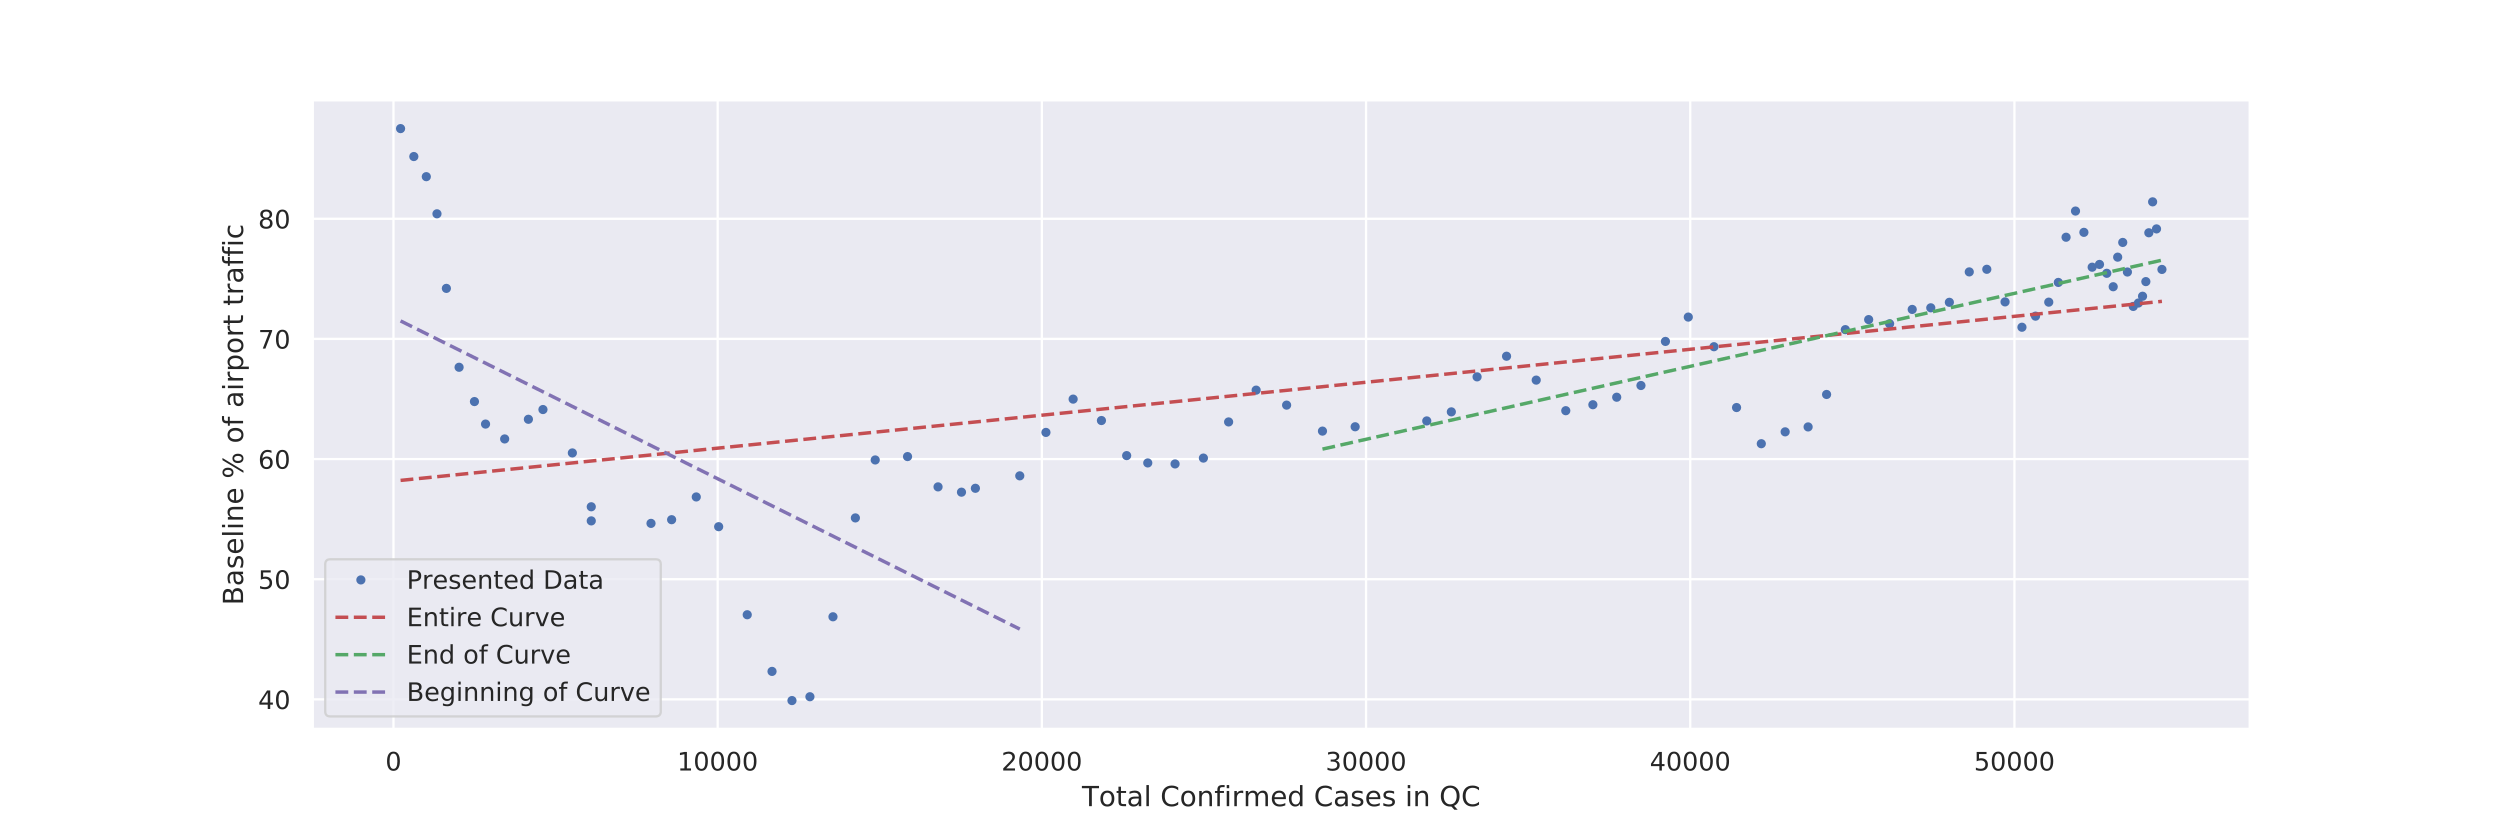 <?xml version="1.0" encoding="utf-8" standalone="no"?>
<!DOCTYPE svg PUBLIC "-//W3C//DTD SVG 1.1//EN"
  "http://www.w3.org/Graphics/SVG/1.1/DTD/svg11.dtd">
<!-- Created with matplotlib (https://matplotlib.org/) -->
<svg height="360pt" version="1.1" viewBox="0 0 1080 360" width="1080pt" xmlns="http://www.w3.org/2000/svg" xmlns:xlink="http://www.w3.org/1999/xlink">
 <defs>
  <style type="text/css">
*{stroke-linecap:butt;stroke-linejoin:round;}
  </style>
 </defs>
 <g id="figure_1">
  <g id="patch_1">
   <path d="M 0 360 
L 1080 360 
L 1080 0 
L 0 0 
z
" style="fill:#ffffff;"/>
  </g>
  <g id="axes_1">
   <g id="patch_2">
    <path d="M 135 315 
L 972 315 
L 972 43.2 
L 135 43.2 
z
" style="fill:#eaeaf2;"/>
   </g>
   <g id="matplotlib.axis_1">
    <g id="xtick_1">
     <g id="line2d_1">
      <path clip-path="url(#p94463f9e98)" d="M 169.978 315 
L 169.978 43.2 
" style="fill:none;stroke:#ffffff;stroke-linecap:round;"/>
     </g>
     <g id="text_1">
      <!-- 0 -->
      <defs>
       <path d="M 31.781 66.406 
Q 24.172 66.406 20.328 58.906 
Q 16.5 51.422 16.5 36.375 
Q 16.5 21.391 20.328 13.891 
Q 24.172 6.391 31.781 6.391 
Q 39.453 6.391 43.281 13.891 
Q 47.125 21.391 47.125 36.375 
Q 47.125 51.422 43.281 58.906 
Q 39.453 66.406 31.781 66.406 
z
M 31.781 74.219 
Q 44.047 74.219 50.516 64.516 
Q 56.984 54.828 56.984 36.375 
Q 56.984 17.969 50.516 8.266 
Q 44.047 -1.422 31.781 -1.422 
Q 19.531 -1.422 13.062 8.266 
Q 6.594 17.969 6.594 36.375 
Q 6.594 54.828 13.062 64.516 
Q 19.531 74.219 31.781 74.219 
z
" id="DejaVuSans-48"/>
      </defs>
      <g style="fill:#262626;" transform="translate(166.479 332.858)scale(0.11 -0.11)">
       <use xlink:href="#DejaVuSans-48"/>
      </g>
     </g>
    </g>
    <g id="xtick_2">
     <g id="line2d_2">
      <path clip-path="url(#p94463f9e98)" d="M 310.029 315 
L 310.029 43.2 
" style="fill:none;stroke:#ffffff;stroke-linecap:round;"/>
     </g>
     <g id="text_2">
      <!-- 10000 -->
      <defs>
       <path d="M 12.406 8.297 
L 28.516 8.297 
L 28.516 63.922 
L 10.984 60.406 
L 10.984 69.391 
L 28.422 72.906 
L 38.281 72.906 
L 38.281 8.297 
L 54.391 8.297 
L 54.391 0 
L 12.406 0 
z
" id="DejaVuSans-49"/>
      </defs>
      <g style="fill:#262626;" transform="translate(292.532 332.858)scale(0.11 -0.11)">
       <use xlink:href="#DejaVuSans-49"/>
       <use x="63.623" xlink:href="#DejaVuSans-48"/>
       <use x="127.246" xlink:href="#DejaVuSans-48"/>
       <use x="190.869" xlink:href="#DejaVuSans-48"/>
       <use x="254.492" xlink:href="#DejaVuSans-48"/>
      </g>
     </g>
    </g>
    <g id="xtick_3">
     <g id="line2d_3">
      <path clip-path="url(#p94463f9e98)" d="M 450.08 315 
L 450.08 43.2 
" style="fill:none;stroke:#ffffff;stroke-linecap:round;"/>
     </g>
     <g id="text_3">
      <!-- 20000 -->
      <defs>
       <path d="M 19.188 8.297 
L 53.609 8.297 
L 53.609 0 
L 7.328 0 
L 7.328 8.297 
Q 12.938 14.109 22.625 23.891 
Q 32.328 33.688 34.812 36.531 
Q 39.547 41.844 41.422 45.531 
Q 43.312 49.219 43.312 52.781 
Q 43.312 58.594 39.234 62.25 
Q 35.156 65.922 28.609 65.922 
Q 23.969 65.922 18.812 64.312 
Q 13.672 62.703 7.812 59.422 
L 7.812 69.391 
Q 13.766 71.781 18.938 73 
Q 24.125 74.219 28.422 74.219 
Q 39.75 74.219 46.484 68.547 
Q 53.219 62.891 53.219 53.422 
Q 53.219 48.922 51.531 44.891 
Q 49.859 40.875 45.406 35.406 
Q 44.188 33.984 37.641 27.219 
Q 31.109 20.453 19.188 8.297 
z
" id="DejaVuSans-50"/>
      </defs>
      <g style="fill:#262626;" transform="translate(432.583 332.858)scale(0.11 -0.11)">
       <use xlink:href="#DejaVuSans-50"/>
       <use x="63.623" xlink:href="#DejaVuSans-48"/>
       <use x="127.246" xlink:href="#DejaVuSans-48"/>
       <use x="190.869" xlink:href="#DejaVuSans-48"/>
       <use x="254.492" xlink:href="#DejaVuSans-48"/>
      </g>
     </g>
    </g>
    <g id="xtick_4">
     <g id="line2d_4">
      <path clip-path="url(#p94463f9e98)" d="M 590.13 315 
L 590.13 43.2 
" style="fill:none;stroke:#ffffff;stroke-linecap:round;"/>
     </g>
     <g id="text_4">
      <!-- 30000 -->
      <defs>
       <path d="M 40.578 39.312 
Q 47.656 37.797 51.625 33 
Q 55.609 28.219 55.609 21.188 
Q 55.609 10.406 48.188 4.484 
Q 40.766 -1.422 27.094 -1.422 
Q 22.516 -1.422 17.656 -0.516 
Q 12.797 0.391 7.625 2.203 
L 7.625 11.719 
Q 11.719 9.328 16.594 8.109 
Q 21.484 6.891 26.812 6.891 
Q 36.078 6.891 40.938 10.547 
Q 45.797 14.203 45.797 21.188 
Q 45.797 27.641 41.281 31.266 
Q 36.766 34.906 28.719 34.906 
L 20.219 34.906 
L 20.219 43.016 
L 29.109 43.016 
Q 36.375 43.016 40.234 45.922 
Q 44.094 48.828 44.094 54.297 
Q 44.094 59.906 40.109 62.906 
Q 36.141 65.922 28.719 65.922 
Q 24.656 65.922 20.016 65.031 
Q 15.375 64.156 9.812 62.312 
L 9.812 71.094 
Q 15.438 72.656 20.344 73.438 
Q 25.25 74.219 29.594 74.219 
Q 40.828 74.219 47.359 69.109 
Q 53.906 64.016 53.906 55.328 
Q 53.906 49.266 50.438 45.094 
Q 46.969 40.922 40.578 39.312 
z
" id="DejaVuSans-51"/>
      </defs>
      <g style="fill:#262626;" transform="translate(572.633 332.858)scale(0.11 -0.11)">
       <use xlink:href="#DejaVuSans-51"/>
       <use x="63.623" xlink:href="#DejaVuSans-48"/>
       <use x="127.246" xlink:href="#DejaVuSans-48"/>
       <use x="190.869" xlink:href="#DejaVuSans-48"/>
       <use x="254.492" xlink:href="#DejaVuSans-48"/>
      </g>
     </g>
    </g>
    <g id="xtick_5">
     <g id="line2d_5">
      <path clip-path="url(#p94463f9e98)" d="M 730.181 315 
L 730.181 43.2 
" style="fill:none;stroke:#ffffff;stroke-linecap:round;"/>
     </g>
     <g id="text_5">
      <!-- 40000 -->
      <defs>
       <path d="M 37.797 64.312 
L 12.891 25.391 
L 37.797 25.391 
z
M 35.203 72.906 
L 47.609 72.906 
L 47.609 25.391 
L 58.016 25.391 
L 58.016 17.188 
L 47.609 17.188 
L 47.609 0 
L 37.797 0 
L 37.797 17.188 
L 4.891 17.188 
L 4.891 26.703 
z
" id="DejaVuSans-52"/>
      </defs>
      <g style="fill:#262626;" transform="translate(712.684 332.858)scale(0.11 -0.11)">
       <use xlink:href="#DejaVuSans-52"/>
       <use x="63.623" xlink:href="#DejaVuSans-48"/>
       <use x="127.246" xlink:href="#DejaVuSans-48"/>
       <use x="190.869" xlink:href="#DejaVuSans-48"/>
       <use x="254.492" xlink:href="#DejaVuSans-48"/>
      </g>
     </g>
    </g>
    <g id="xtick_6">
     <g id="line2d_6">
      <path clip-path="url(#p94463f9e98)" d="M 870.232 315 
L 870.232 43.2 
" style="fill:none;stroke:#ffffff;stroke-linecap:round;"/>
     </g>
     <g id="text_6">
      <!-- 50000 -->
      <defs>
       <path d="M 10.797 72.906 
L 49.516 72.906 
L 49.516 64.594 
L 19.828 64.594 
L 19.828 46.734 
Q 21.969 47.469 24.109 47.828 
Q 26.266 48.188 28.422 48.188 
Q 40.625 48.188 47.75 41.5 
Q 54.891 34.812 54.891 23.391 
Q 54.891 11.625 47.562 5.094 
Q 40.234 -1.422 26.906 -1.422 
Q 22.312 -1.422 17.547 -0.641 
Q 12.797 0.141 7.719 1.703 
L 7.719 11.625 
Q 12.109 9.234 16.797 8.062 
Q 21.484 6.891 26.703 6.891 
Q 35.156 6.891 40.078 11.328 
Q 45.016 15.766 45.016 23.391 
Q 45.016 31 40.078 35.438 
Q 35.156 39.891 26.703 39.891 
Q 22.75 39.891 18.812 39.016 
Q 14.891 38.141 10.797 36.281 
z
" id="DejaVuSans-53"/>
      </defs>
      <g style="fill:#262626;" transform="translate(852.735 332.858)scale(0.11 -0.11)">
       <use xlink:href="#DejaVuSans-53"/>
       <use x="63.623" xlink:href="#DejaVuSans-48"/>
       <use x="127.246" xlink:href="#DejaVuSans-48"/>
       <use x="190.869" xlink:href="#DejaVuSans-48"/>
       <use x="254.492" xlink:href="#DejaVuSans-48"/>
      </g>
     </g>
    </g>
    <g id="text_7">
     <!-- Total Confirmed Cases in QC -->
     <defs>
      <path d="M -0.297 72.906 
L 61.375 72.906 
L 61.375 64.594 
L 35.5 64.594 
L 35.5 0 
L 25.594 0 
L 25.594 64.594 
L -0.297 64.594 
z
" id="DejaVuSans-84"/>
      <path d="M 30.609 48.391 
Q 23.391 48.391 19.188 42.75 
Q 14.984 37.109 14.984 27.297 
Q 14.984 17.484 19.156 11.844 
Q 23.344 6.203 30.609 6.203 
Q 37.797 6.203 41.984 11.859 
Q 46.188 17.531 46.188 27.297 
Q 46.188 37.016 41.984 42.703 
Q 37.797 48.391 30.609 48.391 
z
M 30.609 56 
Q 42.328 56 49.016 48.375 
Q 55.719 40.766 55.719 27.297 
Q 55.719 13.875 49.016 6.219 
Q 42.328 -1.422 30.609 -1.422 
Q 18.844 -1.422 12.172 6.219 
Q 5.516 13.875 5.516 27.297 
Q 5.516 40.766 12.172 48.375 
Q 18.844 56 30.609 56 
z
" id="DejaVuSans-111"/>
      <path d="M 18.312 70.219 
L 18.312 54.688 
L 36.812 54.688 
L 36.812 47.703 
L 18.312 47.703 
L 18.312 18.016 
Q 18.312 11.328 20.141 9.422 
Q 21.969 7.516 27.594 7.516 
L 36.812 7.516 
L 36.812 0 
L 27.594 0 
Q 17.188 0 13.234 3.875 
Q 9.281 7.766 9.281 18.016 
L 9.281 47.703 
L 2.688 47.703 
L 2.688 54.688 
L 9.281 54.688 
L 9.281 70.219 
z
" id="DejaVuSans-116"/>
      <path d="M 34.281 27.484 
Q 23.391 27.484 19.188 25 
Q 14.984 22.516 14.984 16.5 
Q 14.984 11.719 18.141 8.906 
Q 21.297 6.109 26.703 6.109 
Q 34.188 6.109 38.703 11.406 
Q 43.219 16.703 43.219 25.484 
L 43.219 27.484 
z
M 52.203 31.203 
L 52.203 0 
L 43.219 0 
L 43.219 8.297 
Q 40.141 3.328 35.547 0.953 
Q 30.953 -1.422 24.312 -1.422 
Q 15.922 -1.422 10.953 3.297 
Q 6 8.016 6 15.922 
Q 6 25.141 12.172 29.828 
Q 18.359 34.516 30.609 34.516 
L 43.219 34.516 
L 43.219 35.406 
Q 43.219 41.609 39.141 45 
Q 35.062 48.391 27.688 48.391 
Q 23 48.391 18.547 47.266 
Q 14.109 46.141 10.016 43.891 
L 10.016 52.203 
Q 14.938 54.109 19.578 55.047 
Q 24.219 56 28.609 56 
Q 40.484 56 46.344 49.844 
Q 52.203 43.703 52.203 31.203 
z
" id="DejaVuSans-97"/>
      <path d="M 9.422 75.984 
L 18.406 75.984 
L 18.406 0 
L 9.422 0 
z
" id="DejaVuSans-108"/>
      <path id="DejaVuSans-32"/>
      <path d="M 64.406 67.281 
L 64.406 56.891 
Q 59.422 61.531 53.781 63.812 
Q 48.141 66.109 41.797 66.109 
Q 29.297 66.109 22.656 58.469 
Q 16.016 50.828 16.016 36.375 
Q 16.016 21.969 22.656 14.328 
Q 29.297 6.688 41.797 6.688 
Q 48.141 6.688 53.781 8.984 
Q 59.422 11.281 64.406 15.922 
L 64.406 5.609 
Q 59.234 2.094 53.438 0.328 
Q 47.656 -1.422 41.219 -1.422 
Q 24.656 -1.422 15.125 8.703 
Q 5.609 18.844 5.609 36.375 
Q 5.609 53.953 15.125 64.078 
Q 24.656 74.219 41.219 74.219 
Q 47.75 74.219 53.531 72.484 
Q 59.328 70.75 64.406 67.281 
z
" id="DejaVuSans-67"/>
      <path d="M 54.891 33.016 
L 54.891 0 
L 45.906 0 
L 45.906 32.719 
Q 45.906 40.484 42.875 44.328 
Q 39.844 48.188 33.797 48.188 
Q 26.516 48.188 22.312 43.547 
Q 18.109 38.922 18.109 30.906 
L 18.109 0 
L 9.078 0 
L 9.078 54.688 
L 18.109 54.688 
L 18.109 46.188 
Q 21.344 51.125 25.703 53.562 
Q 30.078 56 35.797 56 
Q 45.219 56 50.047 50.172 
Q 54.891 44.344 54.891 33.016 
z
" id="DejaVuSans-110"/>
      <path d="M 37.109 75.984 
L 37.109 68.5 
L 28.516 68.5 
Q 23.688 68.5 21.797 66.547 
Q 19.922 64.594 19.922 59.516 
L 19.922 54.688 
L 34.719 54.688 
L 34.719 47.703 
L 19.922 47.703 
L 19.922 0 
L 10.891 0 
L 10.891 47.703 
L 2.297 47.703 
L 2.297 54.688 
L 10.891 54.688 
L 10.891 58.5 
Q 10.891 67.625 15.141 71.797 
Q 19.391 75.984 28.609 75.984 
z
" id="DejaVuSans-102"/>
      <path d="M 9.422 54.688 
L 18.406 54.688 
L 18.406 0 
L 9.422 0 
z
M 9.422 75.984 
L 18.406 75.984 
L 18.406 64.594 
L 9.422 64.594 
z
" id="DejaVuSans-105"/>
      <path d="M 41.109 46.297 
Q 39.594 47.172 37.812 47.578 
Q 36.031 48 33.891 48 
Q 26.266 48 22.188 43.047 
Q 18.109 38.094 18.109 28.812 
L 18.109 0 
L 9.078 0 
L 9.078 54.688 
L 18.109 54.688 
L 18.109 46.188 
Q 20.953 51.172 25.484 53.578 
Q 30.031 56 36.531 56 
Q 37.453 56 38.578 55.875 
Q 39.703 55.766 41.062 55.516 
z
" id="DejaVuSans-114"/>
      <path d="M 52 44.188 
Q 55.375 50.25 60.062 53.125 
Q 64.75 56 71.094 56 
Q 79.641 56 84.281 50.016 
Q 88.922 44.047 88.922 33.016 
L 88.922 0 
L 79.891 0 
L 79.891 32.719 
Q 79.891 40.578 77.094 44.375 
Q 74.312 48.188 68.609 48.188 
Q 61.625 48.188 57.562 43.547 
Q 53.516 38.922 53.516 30.906 
L 53.516 0 
L 44.484 0 
L 44.484 32.719 
Q 44.484 40.625 41.703 44.406 
Q 38.922 48.188 33.109 48.188 
Q 26.219 48.188 22.156 43.531 
Q 18.109 38.875 18.109 30.906 
L 18.109 0 
L 9.078 0 
L 9.078 54.688 
L 18.109 54.688 
L 18.109 46.188 
Q 21.188 51.219 25.484 53.609 
Q 29.781 56 35.688 56 
Q 41.656 56 45.828 52.969 
Q 50 49.953 52 44.188 
z
" id="DejaVuSans-109"/>
      <path d="M 56.203 29.594 
L 56.203 25.203 
L 14.891 25.203 
Q 15.484 15.922 20.484 11.062 
Q 25.484 6.203 34.422 6.203 
Q 39.594 6.203 44.453 7.469 
Q 49.312 8.734 54.109 11.281 
L 54.109 2.781 
Q 49.266 0.734 44.188 -0.344 
Q 39.109 -1.422 33.891 -1.422 
Q 20.797 -1.422 13.156 6.188 
Q 5.516 13.812 5.516 26.812 
Q 5.516 40.234 12.766 48.109 
Q 20.016 56 32.328 56 
Q 43.359 56 49.781 48.891 
Q 56.203 41.797 56.203 29.594 
z
M 47.219 32.234 
Q 47.125 39.594 43.094 43.984 
Q 39.062 48.391 32.422 48.391 
Q 24.906 48.391 20.391 44.141 
Q 15.875 39.891 15.188 32.172 
z
" id="DejaVuSans-101"/>
      <path d="M 45.406 46.391 
L 45.406 75.984 
L 54.391 75.984 
L 54.391 0 
L 45.406 0 
L 45.406 8.203 
Q 42.578 3.328 38.25 0.953 
Q 33.938 -1.422 27.875 -1.422 
Q 17.969 -1.422 11.734 6.484 
Q 5.516 14.406 5.516 27.297 
Q 5.516 40.188 11.734 48.094 
Q 17.969 56 27.875 56 
Q 33.938 56 38.25 53.625 
Q 42.578 51.266 45.406 46.391 
z
M 14.797 27.297 
Q 14.797 17.391 18.875 11.75 
Q 22.953 6.109 30.078 6.109 
Q 37.203 6.109 41.297 11.75 
Q 45.406 17.391 45.406 27.297 
Q 45.406 37.203 41.297 42.844 
Q 37.203 48.484 30.078 48.484 
Q 22.953 48.484 18.875 42.844 
Q 14.797 37.203 14.797 27.297 
z
" id="DejaVuSans-100"/>
      <path d="M 44.281 53.078 
L 44.281 44.578 
Q 40.484 46.531 36.375 47.5 
Q 32.281 48.484 27.875 48.484 
Q 21.188 48.484 17.844 46.438 
Q 14.5 44.391 14.5 40.281 
Q 14.5 37.156 16.891 35.375 
Q 19.281 33.594 26.516 31.984 
L 29.594 31.297 
Q 39.156 29.25 43.188 25.516 
Q 47.219 21.781 47.219 15.094 
Q 47.219 7.469 41.188 3.016 
Q 35.156 -1.422 24.609 -1.422 
Q 20.219 -1.422 15.453 -0.562 
Q 10.688 0.297 5.422 2 
L 5.422 11.281 
Q 10.406 8.688 15.234 7.391 
Q 20.062 6.109 24.812 6.109 
Q 31.156 6.109 34.562 8.281 
Q 37.984 10.453 37.984 14.406 
Q 37.984 18.062 35.516 20.016 
Q 33.062 21.969 24.703 23.781 
L 21.578 24.516 
Q 13.234 26.266 9.516 29.906 
Q 5.812 33.547 5.812 39.891 
Q 5.812 47.609 11.281 51.797 
Q 16.75 56 26.812 56 
Q 31.781 56 36.172 55.266 
Q 40.578 54.547 44.281 53.078 
z
" id="DejaVuSans-115"/>
      <path d="M 39.406 66.219 
Q 28.656 66.219 22.328 58.203 
Q 16.016 50.203 16.016 36.375 
Q 16.016 22.609 22.328 14.594 
Q 28.656 6.594 39.406 6.594 
Q 50.141 6.594 56.422 14.594 
Q 62.703 22.609 62.703 36.375 
Q 62.703 50.203 56.422 58.203 
Q 50.141 66.219 39.406 66.219 
z
M 53.219 1.312 
L 66.219 -12.891 
L 54.297 -12.891 
L 43.5 -1.219 
Q 41.891 -1.312 41.031 -1.359 
Q 40.188 -1.422 39.406 -1.422 
Q 24.031 -1.422 14.812 8.859 
Q 5.609 19.141 5.609 36.375 
Q 5.609 53.656 14.812 63.938 
Q 24.031 74.219 39.406 74.219 
Q 54.734 74.219 63.906 63.938 
Q 73.094 53.656 73.094 36.375 
Q 73.094 23.688 67.984 14.641 
Q 62.891 5.609 53.219 1.312 
z
" id="DejaVuSans-81"/>
     </defs>
     <g style="fill:#262626;" transform="translate(467.411 348.264)scale(0.12 -0.12)">
      <use xlink:href="#DejaVuSans-84"/>
      <use x="60.818" xlink:href="#DejaVuSans-111"/>
      <use x="122" xlink:href="#DejaVuSans-116"/>
      <use x="161.209" xlink:href="#DejaVuSans-97"/>
      <use x="222.488" xlink:href="#DejaVuSans-108"/>
      <use x="250.271" xlink:href="#DejaVuSans-32"/>
      <use x="282.059" xlink:href="#DejaVuSans-67"/>
      <use x="351.883" xlink:href="#DejaVuSans-111"/>
      <use x="413.064" xlink:href="#DejaVuSans-110"/>
      <use x="476.443" xlink:href="#DejaVuSans-102"/>
      <use x="511.648" xlink:href="#DejaVuSans-105"/>
      <use x="539.432" xlink:href="#DejaVuSans-114"/>
      <use x="580.529" xlink:href="#DejaVuSans-109"/>
      <use x="677.941" xlink:href="#DejaVuSans-101"/>
      <use x="739.465" xlink:href="#DejaVuSans-100"/>
      <use x="802.941" xlink:href="#DejaVuSans-32"/>
      <use x="834.729" xlink:href="#DejaVuSans-67"/>
      <use x="904.553" xlink:href="#DejaVuSans-97"/>
      <use x="965.832" xlink:href="#DejaVuSans-115"/>
      <use x="1017.932" xlink:href="#DejaVuSans-101"/>
      <use x="1079.455" xlink:href="#DejaVuSans-115"/>
      <use x="1131.555" xlink:href="#DejaVuSans-32"/>
      <use x="1163.342" xlink:href="#DejaVuSans-105"/>
      <use x="1191.125" xlink:href="#DejaVuSans-110"/>
      <use x="1254.504" xlink:href="#DejaVuSans-32"/>
      <use x="1286.291" xlink:href="#DejaVuSans-81"/>
      <use x="1365.002" xlink:href="#DejaVuSans-67"/>
     </g>
    </g>
   </g>
   <g id="matplotlib.axis_2">
    <g id="ytick_1">
     <g id="line2d_7">
      <path clip-path="url(#p94463f9e98)" d="M 135 302.123 
L 972 302.123 
" style="fill:none;stroke:#ffffff;stroke-linecap:round;"/>
     </g>
     <g id="text_8">
      <!-- 40 -->
      <g style="fill:#262626;" transform="translate(111.502 306.302)scale(0.11 -0.11)">
       <use xlink:href="#DejaVuSans-52"/>
       <use x="63.623" xlink:href="#DejaVuSans-48"/>
      </g>
     </g>
    </g>
    <g id="ytick_2">
     <g id="line2d_8">
      <path clip-path="url(#p94463f9e98)" d="M 135 250.219 
L 972 250.219 
" style="fill:none;stroke:#ffffff;stroke-linecap:round;"/>
     </g>
     <g id="text_9">
      <!-- 50 -->
      <g style="fill:#262626;" transform="translate(111.502 254.398)scale(0.11 -0.11)">
       <use xlink:href="#DejaVuSans-53"/>
       <use x="63.623" xlink:href="#DejaVuSans-48"/>
      </g>
     </g>
    </g>
    <g id="ytick_3">
     <g id="line2d_9">
      <path clip-path="url(#p94463f9e98)" d="M 135 198.315 
L 972 198.315 
" style="fill:none;stroke:#ffffff;stroke-linecap:round;"/>
     </g>
     <g id="text_10">
      <!-- 60 -->
      <defs>
       <path d="M 33.016 40.375 
Q 26.375 40.375 22.484 35.828 
Q 18.609 31.297 18.609 23.391 
Q 18.609 15.531 22.484 10.953 
Q 26.375 6.391 33.016 6.391 
Q 39.656 6.391 43.531 10.953 
Q 47.406 15.531 47.406 23.391 
Q 47.406 31.297 43.531 35.828 
Q 39.656 40.375 33.016 40.375 
z
M 52.594 71.297 
L 52.594 62.312 
Q 48.875 64.062 45.094 64.984 
Q 41.312 65.922 37.594 65.922 
Q 27.828 65.922 22.672 59.328 
Q 17.531 52.734 16.797 39.406 
Q 19.672 43.656 24.016 45.922 
Q 28.375 48.188 33.594 48.188 
Q 44.578 48.188 50.953 41.516 
Q 57.328 34.859 57.328 23.391 
Q 57.328 12.156 50.688 5.359 
Q 44.047 -1.422 33.016 -1.422 
Q 20.359 -1.422 13.672 8.266 
Q 6.984 17.969 6.984 36.375 
Q 6.984 53.656 15.188 63.938 
Q 23.391 74.219 37.203 74.219 
Q 40.922 74.219 44.703 73.484 
Q 48.484 72.75 52.594 71.297 
z
" id="DejaVuSans-54"/>
      </defs>
      <g style="fill:#262626;" transform="translate(111.502 202.494)scale(0.11 -0.11)">
       <use xlink:href="#DejaVuSans-54"/>
       <use x="63.623" xlink:href="#DejaVuSans-48"/>
      </g>
     </g>
    </g>
    <g id="ytick_4">
     <g id="line2d_10">
      <path clip-path="url(#p94463f9e98)" d="M 135 146.411 
L 972 146.411 
" style="fill:none;stroke:#ffffff;stroke-linecap:round;"/>
     </g>
     <g id="text_11">
      <!-- 70 -->
      <defs>
       <path d="M 8.203 72.906 
L 55.078 72.906 
L 55.078 68.703 
L 28.609 0 
L 18.312 0 
L 43.219 64.594 
L 8.203 64.594 
z
" id="DejaVuSans-55"/>
      </defs>
      <g style="fill:#262626;" transform="translate(111.502 150.59)scale(0.11 -0.11)">
       <use xlink:href="#DejaVuSans-55"/>
       <use x="63.623" xlink:href="#DejaVuSans-48"/>
      </g>
     </g>
    </g>
    <g id="ytick_5">
     <g id="line2d_11">
      <path clip-path="url(#p94463f9e98)" d="M 135 94.507 
L 972 94.507 
" style="fill:none;stroke:#ffffff;stroke-linecap:round;"/>
     </g>
     <g id="text_12">
      <!-- 80 -->
      <defs>
       <path d="M 31.781 34.625 
Q 24.75 34.625 20.719 30.859 
Q 16.703 27.094 16.703 20.516 
Q 16.703 13.922 20.719 10.156 
Q 24.75 6.391 31.781 6.391 
Q 38.812 6.391 42.859 10.172 
Q 46.922 13.969 46.922 20.516 
Q 46.922 27.094 42.891 30.859 
Q 38.875 34.625 31.781 34.625 
z
M 21.922 38.812 
Q 15.578 40.375 12.031 44.719 
Q 8.5 49.078 8.5 55.328 
Q 8.5 64.062 14.719 69.141 
Q 20.953 74.219 31.781 74.219 
Q 42.672 74.219 48.875 69.141 
Q 55.078 64.062 55.078 55.328 
Q 55.078 49.078 51.531 44.719 
Q 48 40.375 41.703 38.812 
Q 48.828 37.156 52.797 32.312 
Q 56.781 27.484 56.781 20.516 
Q 56.781 9.906 50.312 4.234 
Q 43.844 -1.422 31.781 -1.422 
Q 19.734 -1.422 13.25 4.234 
Q 6.781 9.906 6.781 20.516 
Q 6.781 27.484 10.781 32.312 
Q 14.797 37.156 21.922 38.812 
z
M 18.312 54.391 
Q 18.312 48.734 21.844 45.562 
Q 25.391 42.391 31.781 42.391 
Q 38.141 42.391 41.719 45.562 
Q 45.312 48.734 45.312 54.391 
Q 45.312 60.062 41.719 63.234 
Q 38.141 66.406 31.781 66.406 
Q 25.391 66.406 21.844 63.234 
Q 18.312 60.062 18.312 54.391 
z
" id="DejaVuSans-56"/>
      </defs>
      <g style="fill:#262626;" transform="translate(111.502 98.686)scale(0.11 -0.11)">
       <use xlink:href="#DejaVuSans-56"/>
       <use x="63.623" xlink:href="#DejaVuSans-48"/>
      </g>
     </g>
    </g>
    <g id="text_13">
     <!-- Baseline % of airport traffic -->
     <defs>
      <path d="M 19.672 34.812 
L 19.672 8.109 
L 35.5 8.109 
Q 43.453 8.109 47.281 11.406 
Q 51.125 14.703 51.125 21.484 
Q 51.125 28.328 47.281 31.562 
Q 43.453 34.812 35.5 34.812 
z
M 19.672 64.797 
L 19.672 42.828 
L 34.281 42.828 
Q 41.5 42.828 45.031 45.531 
Q 48.578 48.25 48.578 53.812 
Q 48.578 59.328 45.031 62.062 
Q 41.5 64.797 34.281 64.797 
z
M 9.812 72.906 
L 35.016 72.906 
Q 46.297 72.906 52.391 68.219 
Q 58.5 63.531 58.5 54.891 
Q 58.5 48.188 55.375 44.234 
Q 52.25 40.281 46.188 39.312 
Q 53.469 37.75 57.5 32.781 
Q 61.531 27.828 61.531 20.406 
Q 61.531 10.641 54.891 5.312 
Q 48.25 0 35.984 0 
L 9.812 0 
z
" id="DejaVuSans-66"/>
      <path d="M 72.703 32.078 
Q 68.453 32.078 66.031 28.469 
Q 63.625 24.859 63.625 18.406 
Q 63.625 12.062 66.031 8.422 
Q 68.453 4.781 72.703 4.781 
Q 76.859 4.781 79.266 8.422 
Q 81.688 12.062 81.688 18.406 
Q 81.688 24.812 79.266 28.438 
Q 76.859 32.078 72.703 32.078 
z
M 72.703 38.281 
Q 80.422 38.281 84.953 32.906 
Q 89.5 27.547 89.5 18.406 
Q 89.5 9.281 84.938 3.922 
Q 80.375 -1.422 72.703 -1.422 
Q 64.891 -1.422 60.344 3.922 
Q 55.812 9.281 55.812 18.406 
Q 55.812 27.594 60.375 32.938 
Q 64.938 38.281 72.703 38.281 
z
M 22.312 68.016 
Q 18.109 68.016 15.688 64.375 
Q 13.281 60.75 13.281 54.391 
Q 13.281 47.953 15.672 44.328 
Q 18.062 40.719 22.312 40.719 
Q 26.562 40.719 28.969 44.328 
Q 31.391 47.953 31.391 54.391 
Q 31.391 60.688 28.953 64.344 
Q 26.516 68.016 22.312 68.016 
z
M 66.406 74.219 
L 74.219 74.219 
L 28.609 -1.422 
L 20.797 -1.422 
z
M 22.312 74.219 
Q 30.031 74.219 34.609 68.875 
Q 39.203 63.531 39.203 54.391 
Q 39.203 45.172 34.641 39.844 
Q 30.078 34.516 22.312 34.516 
Q 14.547 34.516 10.031 39.859 
Q 5.516 45.219 5.516 54.391 
Q 5.516 63.484 10.047 68.844 
Q 14.594 74.219 22.312 74.219 
z
" id="DejaVuSans-37"/>
      <path d="M 18.109 8.203 
L 18.109 -20.797 
L 9.078 -20.797 
L 9.078 54.688 
L 18.109 54.688 
L 18.109 46.391 
Q 20.953 51.266 25.266 53.625 
Q 29.594 56 35.594 56 
Q 45.562 56 51.781 48.094 
Q 58.016 40.188 58.016 27.297 
Q 58.016 14.406 51.781 6.484 
Q 45.562 -1.422 35.594 -1.422 
Q 29.594 -1.422 25.266 0.953 
Q 20.953 3.328 18.109 8.203 
z
M 48.688 27.297 
Q 48.688 37.203 44.609 42.844 
Q 40.531 48.484 33.406 48.484 
Q 26.266 48.484 22.188 42.844 
Q 18.109 37.203 18.109 27.297 
Q 18.109 17.391 22.188 11.75 
Q 26.266 6.109 33.406 6.109 
Q 40.531 6.109 44.609 11.75 
Q 48.688 17.391 48.688 27.297 
z
" id="DejaVuSans-112"/>
      <path d="M 48.781 52.594 
L 48.781 44.188 
Q 44.969 46.297 41.141 47.344 
Q 37.312 48.391 33.406 48.391 
Q 24.656 48.391 19.812 42.844 
Q 14.984 37.312 14.984 27.297 
Q 14.984 17.281 19.812 11.734 
Q 24.656 6.203 33.406 6.203 
Q 37.312 6.203 41.141 7.25 
Q 44.969 8.297 48.781 10.406 
L 48.781 2.094 
Q 45.016 0.344 40.984 -0.531 
Q 36.969 -1.422 32.422 -1.422 
Q 20.062 -1.422 12.781 6.344 
Q 5.516 14.109 5.516 27.297 
Q 5.516 40.672 12.859 48.328 
Q 20.219 56 33.016 56 
Q 37.156 56 41.109 55.141 
Q 45.062 54.297 48.781 52.594 
z
" id="DejaVuSans-99"/>
     </defs>
     <g style="fill:#262626;" transform="translate(105.007 261.446)rotate(-90)scale(0.12 -0.12)">
      <use xlink:href="#DejaVuSans-66"/>
      <use x="68.604" xlink:href="#DejaVuSans-97"/>
      <use x="129.883" xlink:href="#DejaVuSans-115"/>
      <use x="181.982" xlink:href="#DejaVuSans-101"/>
      <use x="243.506" xlink:href="#DejaVuSans-108"/>
      <use x="271.289" xlink:href="#DejaVuSans-105"/>
      <use x="299.072" xlink:href="#DejaVuSans-110"/>
      <use x="362.451" xlink:href="#DejaVuSans-101"/>
      <use x="423.975" xlink:href="#DejaVuSans-32"/>
      <use x="455.762" xlink:href="#DejaVuSans-37"/>
      <use x="550.781" xlink:href="#DejaVuSans-32"/>
      <use x="582.568" xlink:href="#DejaVuSans-111"/>
      <use x="643.75" xlink:href="#DejaVuSans-102"/>
      <use x="678.955" xlink:href="#DejaVuSans-32"/>
      <use x="710.742" xlink:href="#DejaVuSans-97"/>
      <use x="772.021" xlink:href="#DejaVuSans-105"/>
      <use x="799.805" xlink:href="#DejaVuSans-114"/>
      <use x="840.918" xlink:href="#DejaVuSans-112"/>
      <use x="904.395" xlink:href="#DejaVuSans-111"/>
      <use x="965.576" xlink:href="#DejaVuSans-114"/>
      <use x="1006.689" xlink:href="#DejaVuSans-116"/>
      <use x="1045.898" xlink:href="#DejaVuSans-32"/>
      <use x="1077.686" xlink:href="#DejaVuSans-116"/>
      <use x="1116.895" xlink:href="#DejaVuSans-114"/>
      <use x="1158.008" xlink:href="#DejaVuSans-97"/>
      <use x="1219.287" xlink:href="#DejaVuSans-102"/>
      <use x="1254.492" xlink:href="#DejaVuSans-102"/>
      <use x="1289.697" xlink:href="#DejaVuSans-105"/>
      <use x="1317.48" xlink:href="#DejaVuSans-99"/>
     </g>
    </g>
   </g>
   <g id="line2d_12">
    <defs>
     <path d="M 0 1.5 
C 0.398 1.5 0.779 1.342 1.061 1.061 
C 1.342 0.779 1.5 0.398 1.5 0 
C 1.5 -0.398 1.342 -0.779 1.061 -1.061 
C 0.779 -1.342 0.398 -1.5 0 -1.5 
C -0.398 -1.5 -0.779 -1.342 -1.061 -1.061 
C -1.342 -0.779 -1.5 -0.398 -1.5 0 
C -1.5 0.398 -1.342 0.779 -1.061 1.061 
C -0.779 1.342 -0.398 1.5 0 1.5 
z
" id="m2c347c4766" style="stroke:#4c72b0;"/>
    </defs>
    <g clip-path="url(#p94463f9e98)">
     <use style="fill:#4c72b0;stroke:#4c72b0;" x="173.045" xlink:href="#m2c347c4766" y="55.555"/>
     <use style="fill:#4c72b0;stroke:#4c72b0;" x="178.774" xlink:href="#m2c347c4766" y="67.625"/>
     <use style="fill:#4c72b0;stroke:#4c72b0;" x="184.165" xlink:href="#m2c347c4766" y="76.32"/>
     <use style="fill:#4c72b0;stroke:#4c72b0;" x="188.773" xlink:href="#m2c347c4766" y="92.365"/>
     <use style="fill:#4c72b0;stroke:#4c72b0;" x="192.835" xlink:href="#m2c347c4766" y="124.58"/>
     <use style="fill:#4c72b0;stroke:#4c72b0;" x="198.325" xlink:href="#m2c347c4766" y="158.657"/>
     <use style="fill:#4c72b0;stroke:#4c72b0;" x="204.963" xlink:href="#m2c347c4766" y="173.476"/>
     <use style="fill:#4c72b0;stroke:#4c72b0;" x="209.753" xlink:href="#m2c347c4766" y="183.197"/>
     <use style="fill:#4c72b0;stroke:#4c72b0;" x="218.016" xlink:href="#m2c347c4766" y="189.623"/>
     <use style="fill:#4c72b0;stroke:#4c72b0;" x="228.267" xlink:href="#m2c347c4766" y="181.129"/>
     <use style="fill:#4c72b0;stroke:#4c72b0;" x="234.556" xlink:href="#m2c347c4766" y="176.921"/>
     <use style="fill:#4c72b0;stroke:#4c72b0;" x="247.258" xlink:href="#m2c347c4766" y="195.665"/>
     <use style="fill:#4c72b0;stroke:#4c72b0;" x="255.423" xlink:href="#m2c347c4766" y="218.924"/>
     <use style="fill:#4c72b0;stroke:#4c72b0;" x="255.423" xlink:href="#m2c347c4766" y="225.025"/>
     <use style="fill:#4c72b0;stroke:#4c72b0;" x="281.235" xlink:href="#m2c347c4766" y="226.1"/>
     <use style="fill:#4c72b0;stroke:#4c72b0;" x="290.142" xlink:href="#m2c347c4766" y="224.508"/>
     <use style="fill:#4c72b0;stroke:#4c72b0;" x="300.786" xlink:href="#m2c347c4766" y="214.681"/>
     <use style="fill:#4c72b0;stroke:#4c72b0;" x="310.463" xlink:href="#m2c347c4766" y="227.53"/>
     <use style="fill:#4c72b0;stroke:#4c72b0;" x="322.802" xlink:href="#m2c347c4766" y="265.567"/>
     <use style="fill:#4c72b0;stroke:#4c72b0;" x="333.515" xlink:href="#m2c347c4766" y="290.046"/>
     <use style="fill:#4c72b0;stroke:#4c72b0;" x="342.129" xlink:href="#m2c347c4766" y="302.645"/>
     <use style="fill:#4c72b0;stroke:#4c72b0;" x="349.887" xlink:href="#m2c347c4766" y="300.989"/>
     <use style="fill:#4c72b0;stroke:#4c72b0;" x="359.845" xlink:href="#m2c347c4766" y="266.449"/>
     <use style="fill:#4c72b0;stroke:#4c72b0;" x="369.522" xlink:href="#m2c347c4766" y="223.741"/>
     <use style="fill:#4c72b0;stroke:#4c72b0;" x="378.094" xlink:href="#m2c347c4766" y="198.701"/>
     <use style="fill:#4c72b0;stroke:#4c72b0;" x="392.057" xlink:href="#m2c347c4766" y="197.241"/>
     <use style="fill:#4c72b0;stroke:#4c72b0;" x="405.235" xlink:href="#m2c347c4766" y="210.332"/>
     <use style="fill:#4c72b0;stroke:#4c72b0;" x="415.361" xlink:href="#m2c347c4766" y="212.622"/>
     <use style="fill:#4c72b0;stroke:#4c72b0;" x="421.369" xlink:href="#m2c347c4766" y="210.941"/>
     <use style="fill:#4c72b0;stroke:#4c72b0;" x="440.542" xlink:href="#m2c347c4766" y="205.562"/>
     <use style="fill:#4c72b0;stroke:#4c72b0;" x="451.844" xlink:href="#m2c347c4766" y="186.802"/>
     <use style="fill:#4c72b0;stroke:#4c72b0;" x="463.594" xlink:href="#m2c347c4766" y="172.419"/>
     <use style="fill:#4c72b0;stroke:#4c72b0;" x="475.821" xlink:href="#m2c347c4766" y="181.669"/>
     <use style="fill:#4c72b0;stroke:#4c72b0;" x="486.717" xlink:href="#m2c347c4766" y="196.824"/>
     <use style="fill:#4c72b0;stroke:#4c72b0;" x="495.834" xlink:href="#m2c347c4766" y="199.988"/>
     <use style="fill:#4c72b0;stroke:#4c72b0;" x="507.626" xlink:href="#m2c347c4766" y="200.417"/>
     <use style="fill:#4c72b0;stroke:#4c72b0;" x="519.867" xlink:href="#m2c347c4766" y="197.892"/>
     <use style="fill:#4c72b0;stroke:#4c72b0;" x="530.763" xlink:href="#m2c347c4766" y="182.276"/>
     <use style="fill:#4c72b0;stroke:#4c72b0;" x="542.653" xlink:href="#m2c347c4766" y="168.538"/>
     <use style="fill:#4c72b0;stroke:#4c72b0;" x="555.818" xlink:href="#m2c347c4766" y="175.012"/>
     <use style="fill:#4c72b0;stroke:#4c72b0;" x="571.307" xlink:href="#m2c347c4766" y="186.238"/>
     <use style="fill:#4c72b0;stroke:#4c72b0;" x="585.425" xlink:href="#m2c347c4766" y="184.36"/>
     <use style="fill:#4c72b0;stroke:#4c72b0;" x="616.362" xlink:href="#m2c347c4766" y="181.839"/>
     <use style="fill:#4c72b0;stroke:#4c72b0;" x="626.978" xlink:href="#m2c347c4766" y="177.924"/>
     <use style="fill:#4c72b0;stroke:#4c72b0;" x="638.098" xlink:href="#m2c347c4766" y="162.803"/>
     <use style="fill:#4c72b0;stroke:#4c72b0;" x="650.828" xlink:href="#m2c347c4766" y="153.892"/>
     <use style="fill:#4c72b0;stroke:#4c72b0;" x="663.643" xlink:href="#m2c347c4766" y="164.208"/>
     <use style="fill:#4c72b0;stroke:#4c72b0;" x="676.415" xlink:href="#m2c347c4766" y="177.419"/>
     <use style="fill:#4c72b0;stroke:#4c72b0;" x="688.124" xlink:href="#m2c347c4766" y="174.838"/>
     <use style="fill:#4c72b0;stroke:#4c72b0;" x="698.417" xlink:href="#m2c347c4766" y="171.6"/>
     <use style="fill:#4c72b0;stroke:#4c72b0;" x="708.893" xlink:href="#m2c347c4766" y="166.54"/>
     <use style="fill:#4c72b0;stroke:#4c72b0;" x="719.467" xlink:href="#m2c347c4766" y="147.494"/>
     <use style="fill:#4c72b0;stroke:#4c72b0;" x="729.341" xlink:href="#m2c347c4766" y="136.979"/>
     <use style="fill:#4c72b0;stroke:#4c72b0;" x="740.433" xlink:href="#m2c347c4766" y="149.78"/>
     <use style="fill:#4c72b0;stroke:#4c72b0;" x="750.194" xlink:href="#m2c347c4766" y="176.056"/>
     <use style="fill:#4c72b0;stroke:#4c72b0;" x="760.88" xlink:href="#m2c347c4766" y="191.683"/>
     <use style="fill:#4c72b0;stroke:#4c72b0;" x="771.188" xlink:href="#m2c347c4766" y="186.555"/>
     <use style="fill:#4c72b0;stroke:#4c72b0;" x="781.103" xlink:href="#m2c347c4766" y="184.43"/>
     <use style="fill:#4c72b0;stroke:#4c72b0;" x="789.086" xlink:href="#m2c347c4766" y="170.408"/>
     <use style="fill:#4c72b0;stroke:#4c72b0;" x="797.181" xlink:href="#m2c347c4766" y="142.402"/>
     <use style="fill:#4c72b0;stroke:#4c72b0;" x="807.265" xlink:href="#m2c347c4766" y="138.063"/>
     <use style="fill:#4c72b0;stroke:#4c72b0;" x="816.312" xlink:href="#m2c347c4766" y="139.864"/>
     <use style="fill:#4c72b0;stroke:#4c72b0;" x="826.074" xlink:href="#m2c347c4766" y="133.67"/>
     <use style="fill:#4c72b0;stroke:#4c72b0;" x="834.098" xlink:href="#m2c347c4766" y="132.974"/>
     <use style="fill:#4c72b0;stroke:#4c72b0;" x="842.123" xlink:href="#m2c347c4766" y="130.596"/>
     <use style="fill:#4c72b0;stroke:#4c72b0;" x="850.722" xlink:href="#m2c347c4766" y="117.461"/>
     <use style="fill:#4c72b0;stroke:#4c72b0;" x="858.299" xlink:href="#m2c347c4766" y="116.333"/>
     <use style="fill:#4c72b0;stroke:#4c72b0;" x="866.184" xlink:href="#m2c347c4766" y="130.417"/>
     <use style="fill:#4c72b0;stroke:#4c72b0;" x="873.481" xlink:href="#m2c347c4766" y="141.363"/>
     <use style="fill:#4c72b0;stroke:#4c72b0;" x="879.349" xlink:href="#m2c347c4766" y="136.575"/>
     <use style="fill:#4c72b0;stroke:#4c72b0;" x="885.063" xlink:href="#m2c347c4766" y="130.529"/>
     <use style="fill:#4c72b0;stroke:#4c72b0;" x="889.194" xlink:href="#m2c347c4766" y="122.006"/>
     <use style="fill:#4c72b0;stroke:#4c72b0;" x="892.542" xlink:href="#m2c347c4766" y="102.483"/>
     <use style="fill:#4c72b0;stroke:#4c72b0;" x="896.617" xlink:href="#m2c347c4766" y="91.174"/>
     <use style="fill:#4c72b0;stroke:#4c72b0;" x="900.244" xlink:href="#m2c347c4766" y="100.373"/>
     <use style="fill:#4c72b0;stroke:#4c72b0;" x="903.816" xlink:href="#m2c347c4766" y="115.428"/>
     <use style="fill:#4c72b0;stroke:#4c72b0;" x="906.981" xlink:href="#m2c347c4766" y="114.235"/>
     <use style="fill:#4c72b0;stroke:#4c72b0;" x="910.132" xlink:href="#m2c347c4766" y="118.064"/>
     <use style="fill:#4c72b0;stroke:#4c72b0;" x="912.905" xlink:href="#m2c347c4766" y="123.868"/>
     <use style="fill:#4c72b0;stroke:#4c72b0;" x="914.838" xlink:href="#m2c347c4766" y="111.089"/>
     <use style="fill:#4c72b0;stroke:#4c72b0;" x="917.022" xlink:href="#m2c347c4766" y="104.731"/>
     <use style="fill:#4c72b0;stroke:#4c72b0;" x="919.039" xlink:href="#m2c347c4766" y="117.509"/>
     <use style="fill:#4c72b0;stroke:#4c72b0;" x="921.574" xlink:href="#m2c347c4766" y="132.375"/>
     <use style="fill:#4c72b0;stroke:#4c72b0;" x="923.787" xlink:href="#m2c347c4766" y="130.9"/>
     <use style="fill:#4c72b0;stroke:#4c72b0;" x="925.58" xlink:href="#m2c347c4766" y="127.977"/>
     <use style="fill:#4c72b0;stroke:#4c72b0;" x="927.008" xlink:href="#m2c347c4766" y="121.653"/>
     <use style="fill:#4c72b0;stroke:#4c72b0;" x="928.297" xlink:href="#m2c347c4766" y="100.556"/>
     <use style="fill:#4c72b0;stroke:#4c72b0;" x="929.935" xlink:href="#m2c347c4766" y="87.196"/>
     <use style="fill:#4c72b0;stroke:#4c72b0;" x="931.616" xlink:href="#m2c347c4766" y="98.888"/>
     <use style="fill:#4c72b0;stroke:#4c72b0;" x="933.955" xlink:href="#m2c347c4766" y="116.394"/>
    </g>
   </g>
   <g id="line2d_13">
    <path clip-path="url(#p94463f9e98)" d="M 173.045 207.531 
L 188.574 205.952 
L 204.103 204.374 
L 219.632 202.795 
L 235.16 201.216 
L 250.689 199.638 
L 266.218 198.059 
L 281.747 196.48 
L 297.276 194.902 
L 312.804 193.323 
L 328.333 191.745 
L 343.862 190.166 
L 359.391 188.587 
L 374.919 187.009 
L 390.448 185.43 
L 405.977 183.851 
L 421.506 182.273 
L 437.034 180.694 
L 452.563 179.116 
L 468.092 177.537 
L 483.621 175.958 
L 499.149 174.38 
L 514.678 172.801 
L 530.207 171.222 
L 545.736 169.644 
L 561.264 168.065 
L 576.793 166.487 
L 592.322 164.908 
L 607.851 163.329 
L 623.379 161.751 
L 638.908 160.172 
L 654.437 158.593 
L 669.966 157.015 
L 685.494 155.436 
L 701.023 153.858 
L 716.552 152.279 
L 732.081 150.7 
L 747.609 149.122 
L 763.138 147.543 
L 778.667 145.964 
L 794.196 144.386 
L 809.724 142.807 
L 825.253 141.229 
L 840.782 139.65 
L 856.311 138.071 
L 871.84 136.493 
L 887.368 134.914 
L 902.897 133.335 
L 918.426 131.757 
L 933.955 130.178 
" style="fill:none;stroke:#c44e52;stroke-dasharray:5.55,2.4;stroke-dashoffset:0;stroke-width:1.5;"/>
   </g>
   <g id="line2d_14">
    <path clip-path="url(#p94463f9e98)" d="M 571.307 194.013 
L 578.708 192.348 
L 586.109 190.682 
L 593.51 189.016 
L 600.911 187.35 
L 608.312 185.684 
L 615.713 184.018 
L 623.114 182.353 
L 630.515 180.687 
L 637.916 179.021 
L 645.317 177.355 
L 652.718 175.689 
L 660.119 174.023 
L 667.52 172.358 
L 674.921 170.692 
L 682.322 169.026 
L 689.723 167.36 
L 697.124 165.694 
L 704.525 164.028 
L 711.926 162.363 
L 719.327 160.697 
L 726.728 159.031 
L 734.129 157.365 
L 741.53 155.699 
L 748.931 154.033 
L 756.331 152.367 
L 763.732 150.702 
L 771.133 149.036 
L 778.534 147.37 
L 785.935 145.704 
L 793.336 144.038 
L 800.737 142.372 
L 808.138 140.707 
L 815.539 139.041 
L 822.94 137.375 
L 830.341 135.709 
L 837.742 134.043 
L 845.143 132.377 
L 852.544 130.712 
L 859.945 129.046 
L 867.346 127.38 
L 874.747 125.714 
L 882.148 124.048 
L 889.549 122.382 
L 896.95 120.717 
L 904.351 119.051 
L 911.752 117.385 
L 919.153 115.719 
L 926.554 114.053 
L 933.955 112.387 
" style="fill:none;stroke:#55a868;stroke-dasharray:5.55,2.4;stroke-dashoffset:0;stroke-width:1.5;"/>
   </g>
   <g id="line2d_15">
    <path clip-path="url(#p94463f9e98)" d="M 173.045 138.638 
L 178.505 141.355 
L 183.964 144.072 
L 189.423 146.789 
L 194.882 149.506 
L 200.341 152.223 
L 205.8 154.94 
L 211.259 157.657 
L 216.718 160.374 
L 222.178 163.091 
L 227.637 165.808 
L 233.096 168.525 
L 238.555 171.242 
L 244.014 173.959 
L 249.473 176.676 
L 254.932 179.393 
L 260.391 182.11 
L 265.85 184.827 
L 271.31 187.544 
L 276.769 190.261 
L 282.228 192.978 
L 287.687 195.695 
L 293.146 198.412 
L 298.605 201.129 
L 304.064 203.846 
L 309.523 206.563 
L 314.982 209.28 
L 320.442 211.998 
L 325.901 214.715 
L 331.36 217.432 
L 336.819 220.149 
L 342.278 222.866 
L 347.737 225.583 
L 353.196 228.3 
L 358.655 231.017 
L 364.115 233.734 
L 369.574 236.451 
L 375.033 239.168 
L 380.492 241.885 
L 385.951 244.602 
L 391.41 247.319 
L 396.869 250.036 
L 402.328 252.753 
L 407.787 255.47 
L 413.247 258.187 
L 418.706 260.904 
L 424.165 263.621 
L 429.624 266.338 
L 435.083 269.055 
L 440.542 271.772 
" style="fill:none;stroke:#8172b3;stroke-dasharray:5.55,2.4;stroke-dashoffset:0;stroke-width:1.5;"/>
   </g>
   <g id="patch_3">
    <path d="M 135 315 
L 135 43.2 
" style="fill:none;stroke:#ffffff;stroke-linecap:square;stroke-linejoin:miter;stroke-width:1.25;"/>
   </g>
   <g id="patch_4">
    <path d="M 972 315 
L 972 43.2 
" style="fill:none;stroke:#ffffff;stroke-linecap:square;stroke-linejoin:miter;stroke-width:1.25;"/>
   </g>
   <g id="patch_5">
    <path d="M 135 315 
L 972 315 
" style="fill:none;stroke:#ffffff;stroke-linecap:square;stroke-linejoin:miter;stroke-width:1.25;"/>
   </g>
   <g id="patch_6">
    <path d="M 135 43.2 
L 972 43.2 
" style="fill:none;stroke:#ffffff;stroke-linecap:square;stroke-linejoin:miter;stroke-width:1.25;"/>
   </g>
   <g id="legend_1">
    <g id="patch_7">
     <path d="M 142.7 309.5 
L 283.256 309.5 
Q 285.456 309.5 285.456 307.3 
L 285.456 243.816 
Q 285.456 241.616 283.256 241.616 
L 142.7 241.616 
Q 140.5 241.616 140.5 243.816 
L 140.5 307.3 
Q 140.5 309.5 142.7 309.5 
z
" style="fill:#eaeaf2;opacity:0.8;stroke:#cccccc;stroke-linejoin:miter;"/>
    </g>
    <g id="line2d_16"/>
    <g id="line2d_17">
     <g>
      <use style="fill:#4c72b0;stroke:#4c72b0;" x="155.9" xlink:href="#m2c347c4766" y="250.525"/>
     </g>
    </g>
    <g id="text_14">
     <!-- Presented Data -->
     <defs>
      <path d="M 19.672 64.797 
L 19.672 37.406 
L 32.078 37.406 
Q 38.969 37.406 42.719 40.969 
Q 46.484 44.531 46.484 51.125 
Q 46.484 57.672 42.719 61.234 
Q 38.969 64.797 32.078 64.797 
z
M 9.812 72.906 
L 32.078 72.906 
Q 44.344 72.906 50.609 67.359 
Q 56.891 61.812 56.891 51.125 
Q 56.891 40.328 50.609 34.812 
Q 44.344 29.297 32.078 29.297 
L 19.672 29.297 
L 19.672 0 
L 9.812 0 
z
" id="DejaVuSans-80"/>
      <path d="M 19.672 64.797 
L 19.672 8.109 
L 31.594 8.109 
Q 46.688 8.109 53.688 14.938 
Q 60.688 21.781 60.688 36.531 
Q 60.688 51.172 53.688 57.984 
Q 46.688 64.797 31.594 64.797 
z
M 9.812 72.906 
L 30.078 72.906 
Q 51.266 72.906 61.172 64.094 
Q 71.094 55.281 71.094 36.531 
Q 71.094 17.672 61.125 8.828 
Q 51.172 0 30.078 0 
L 9.812 0 
z
" id="DejaVuSans-68"/>
     </defs>
     <g style="fill:#262626;" transform="translate(175.7 254.375)scale(0.11 -0.11)">
      <use xlink:href="#DejaVuSans-80"/>
      <use x="60.287" xlink:href="#DejaVuSans-114"/>
      <use x="101.369" xlink:href="#DejaVuSans-101"/>
      <use x="162.893" xlink:href="#DejaVuSans-115"/>
      <use x="214.992" xlink:href="#DejaVuSans-101"/>
      <use x="276.516" xlink:href="#DejaVuSans-110"/>
      <use x="339.895" xlink:href="#DejaVuSans-116"/>
      <use x="379.104" xlink:href="#DejaVuSans-101"/>
      <use x="440.627" xlink:href="#DejaVuSans-100"/>
      <use x="504.104" xlink:href="#DejaVuSans-32"/>
      <use x="535.891" xlink:href="#DejaVuSans-68"/>
      <use x="612.893" xlink:href="#DejaVuSans-97"/>
      <use x="674.172" xlink:href="#DejaVuSans-116"/>
      <use x="713.381" xlink:href="#DejaVuSans-97"/>
     </g>
    </g>
    <g id="line2d_18">
     <path d="M 144.9 266.67 
L 166.9 266.67 
" style="fill:none;stroke:#c44e52;stroke-dasharray:5.55,2.4;stroke-dashoffset:0;stroke-width:1.5;"/>
    </g>
    <g id="line2d_19"/>
    <g id="text_15">
     <!-- Entire Curve -->
     <defs>
      <path d="M 9.812 72.906 
L 55.906 72.906 
L 55.906 64.594 
L 19.672 64.594 
L 19.672 43.016 
L 54.391 43.016 
L 54.391 34.719 
L 19.672 34.719 
L 19.672 8.297 
L 56.781 8.297 
L 56.781 0 
L 9.812 0 
z
" id="DejaVuSans-69"/>
      <path d="M 8.5 21.578 
L 8.5 54.688 
L 17.484 54.688 
L 17.484 21.922 
Q 17.484 14.156 20.5 10.266 
Q 23.531 6.391 29.594 6.391 
Q 36.859 6.391 41.078 11.031 
Q 45.312 15.672 45.312 23.688 
L 45.312 54.688 
L 54.297 54.688 
L 54.297 0 
L 45.312 0 
L 45.312 8.406 
Q 42.047 3.422 37.719 1 
Q 33.406 -1.422 27.688 -1.422 
Q 18.266 -1.422 13.375 4.438 
Q 8.5 10.297 8.5 21.578 
z
M 31.109 56 
z
" id="DejaVuSans-117"/>
      <path d="M 2.984 54.688 
L 12.5 54.688 
L 29.594 8.797 
L 46.688 54.688 
L 56.203 54.688 
L 35.688 0 
L 23.484 0 
z
" id="DejaVuSans-118"/>
     </defs>
     <g style="fill:#262626;" transform="translate(175.7 270.52)scale(0.11 -0.11)">
      <use xlink:href="#DejaVuSans-69"/>
      <use x="63.184" xlink:href="#DejaVuSans-110"/>
      <use x="126.562" xlink:href="#DejaVuSans-116"/>
      <use x="165.771" xlink:href="#DejaVuSans-105"/>
      <use x="193.555" xlink:href="#DejaVuSans-114"/>
      <use x="234.637" xlink:href="#DejaVuSans-101"/>
      <use x="296.16" xlink:href="#DejaVuSans-32"/>
      <use x="327.947" xlink:href="#DejaVuSans-67"/>
      <use x="397.771" xlink:href="#DejaVuSans-117"/>
      <use x="461.15" xlink:href="#DejaVuSans-114"/>
      <use x="502.264" xlink:href="#DejaVuSans-118"/>
      <use x="561.443" xlink:href="#DejaVuSans-101"/>
     </g>
    </g>
    <g id="line2d_20">
     <path d="M 144.9 282.816 
L 166.9 282.816 
" style="fill:none;stroke:#55a868;stroke-dasharray:5.55,2.4;stroke-dashoffset:0;stroke-width:1.5;"/>
    </g>
    <g id="line2d_21"/>
    <g id="text_16">
     <!-- End of Curve -->
     <g style="fill:#262626;" transform="translate(175.7 286.666)scale(0.11 -0.11)">
      <use xlink:href="#DejaVuSans-69"/>
      <use x="63.184" xlink:href="#DejaVuSans-110"/>
      <use x="126.562" xlink:href="#DejaVuSans-100"/>
      <use x="190.039" xlink:href="#DejaVuSans-32"/>
      <use x="221.826" xlink:href="#DejaVuSans-111"/>
      <use x="283.008" xlink:href="#DejaVuSans-102"/>
      <use x="318.213" xlink:href="#DejaVuSans-32"/>
      <use x="350" xlink:href="#DejaVuSans-67"/>
      <use x="419.824" xlink:href="#DejaVuSans-117"/>
      <use x="483.203" xlink:href="#DejaVuSans-114"/>
      <use x="524.316" xlink:href="#DejaVuSans-118"/>
      <use x="583.496" xlink:href="#DejaVuSans-101"/>
     </g>
    </g>
    <g id="line2d_22">
     <path d="M 144.9 298.962 
L 166.9 298.962 
" style="fill:none;stroke:#8172b3;stroke-dasharray:5.55,2.4;stroke-dashoffset:0;stroke-width:1.5;"/>
    </g>
    <g id="line2d_23"/>
    <g id="text_17">
     <!-- Beginning of Curve -->
     <defs>
      <path d="M 45.406 27.984 
Q 45.406 37.75 41.375 43.109 
Q 37.359 48.484 30.078 48.484 
Q 22.859 48.484 18.828 43.109 
Q 14.797 37.75 14.797 27.984 
Q 14.797 18.266 18.828 12.891 
Q 22.859 7.516 30.078 7.516 
Q 37.359 7.516 41.375 12.891 
Q 45.406 18.266 45.406 27.984 
z
M 54.391 6.781 
Q 54.391 -7.172 48.188 -13.984 
Q 42 -20.797 29.203 -20.797 
Q 24.469 -20.797 20.266 -20.094 
Q 16.062 -19.391 12.109 -17.922 
L 12.109 -9.188 
Q 16.062 -11.328 19.922 -12.344 
Q 23.781 -13.375 27.781 -13.375 
Q 36.625 -13.375 41.016 -8.766 
Q 45.406 -4.156 45.406 5.172 
L 45.406 9.625 
Q 42.625 4.781 38.281 2.391 
Q 33.938 0 27.875 0 
Q 17.828 0 11.672 7.656 
Q 5.516 15.328 5.516 27.984 
Q 5.516 40.672 11.672 48.328 
Q 17.828 56 27.875 56 
Q 33.938 56 38.281 53.609 
Q 42.625 51.219 45.406 46.391 
L 45.406 54.688 
L 54.391 54.688 
z
" id="DejaVuSans-103"/>
     </defs>
     <g style="fill:#262626;" transform="translate(175.7 302.812)scale(0.11 -0.11)">
      <use xlink:href="#DejaVuSans-66"/>
      <use x="68.604" xlink:href="#DejaVuSans-101"/>
      <use x="130.127" xlink:href="#DejaVuSans-103"/>
      <use x="193.604" xlink:href="#DejaVuSans-105"/>
      <use x="221.387" xlink:href="#DejaVuSans-110"/>
      <use x="284.766" xlink:href="#DejaVuSans-110"/>
      <use x="348.145" xlink:href="#DejaVuSans-105"/>
      <use x="375.928" xlink:href="#DejaVuSans-110"/>
      <use x="439.307" xlink:href="#DejaVuSans-103"/>
      <use x="502.783" xlink:href="#DejaVuSans-32"/>
      <use x="534.57" xlink:href="#DejaVuSans-111"/>
      <use x="595.752" xlink:href="#DejaVuSans-102"/>
      <use x="630.957" xlink:href="#DejaVuSans-32"/>
      <use x="662.744" xlink:href="#DejaVuSans-67"/>
      <use x="732.568" xlink:href="#DejaVuSans-117"/>
      <use x="795.947" xlink:href="#DejaVuSans-114"/>
      <use x="837.061" xlink:href="#DejaVuSans-118"/>
      <use x="896.24" xlink:href="#DejaVuSans-101"/>
     </g>
    </g>
   </g>
  </g>
 </g>
 <defs>
  <clipPath id="p94463f9e98">
   <rect height="271.8" width="837" x="135" y="43.2"/>
  </clipPath>
 </defs>
</svg>
